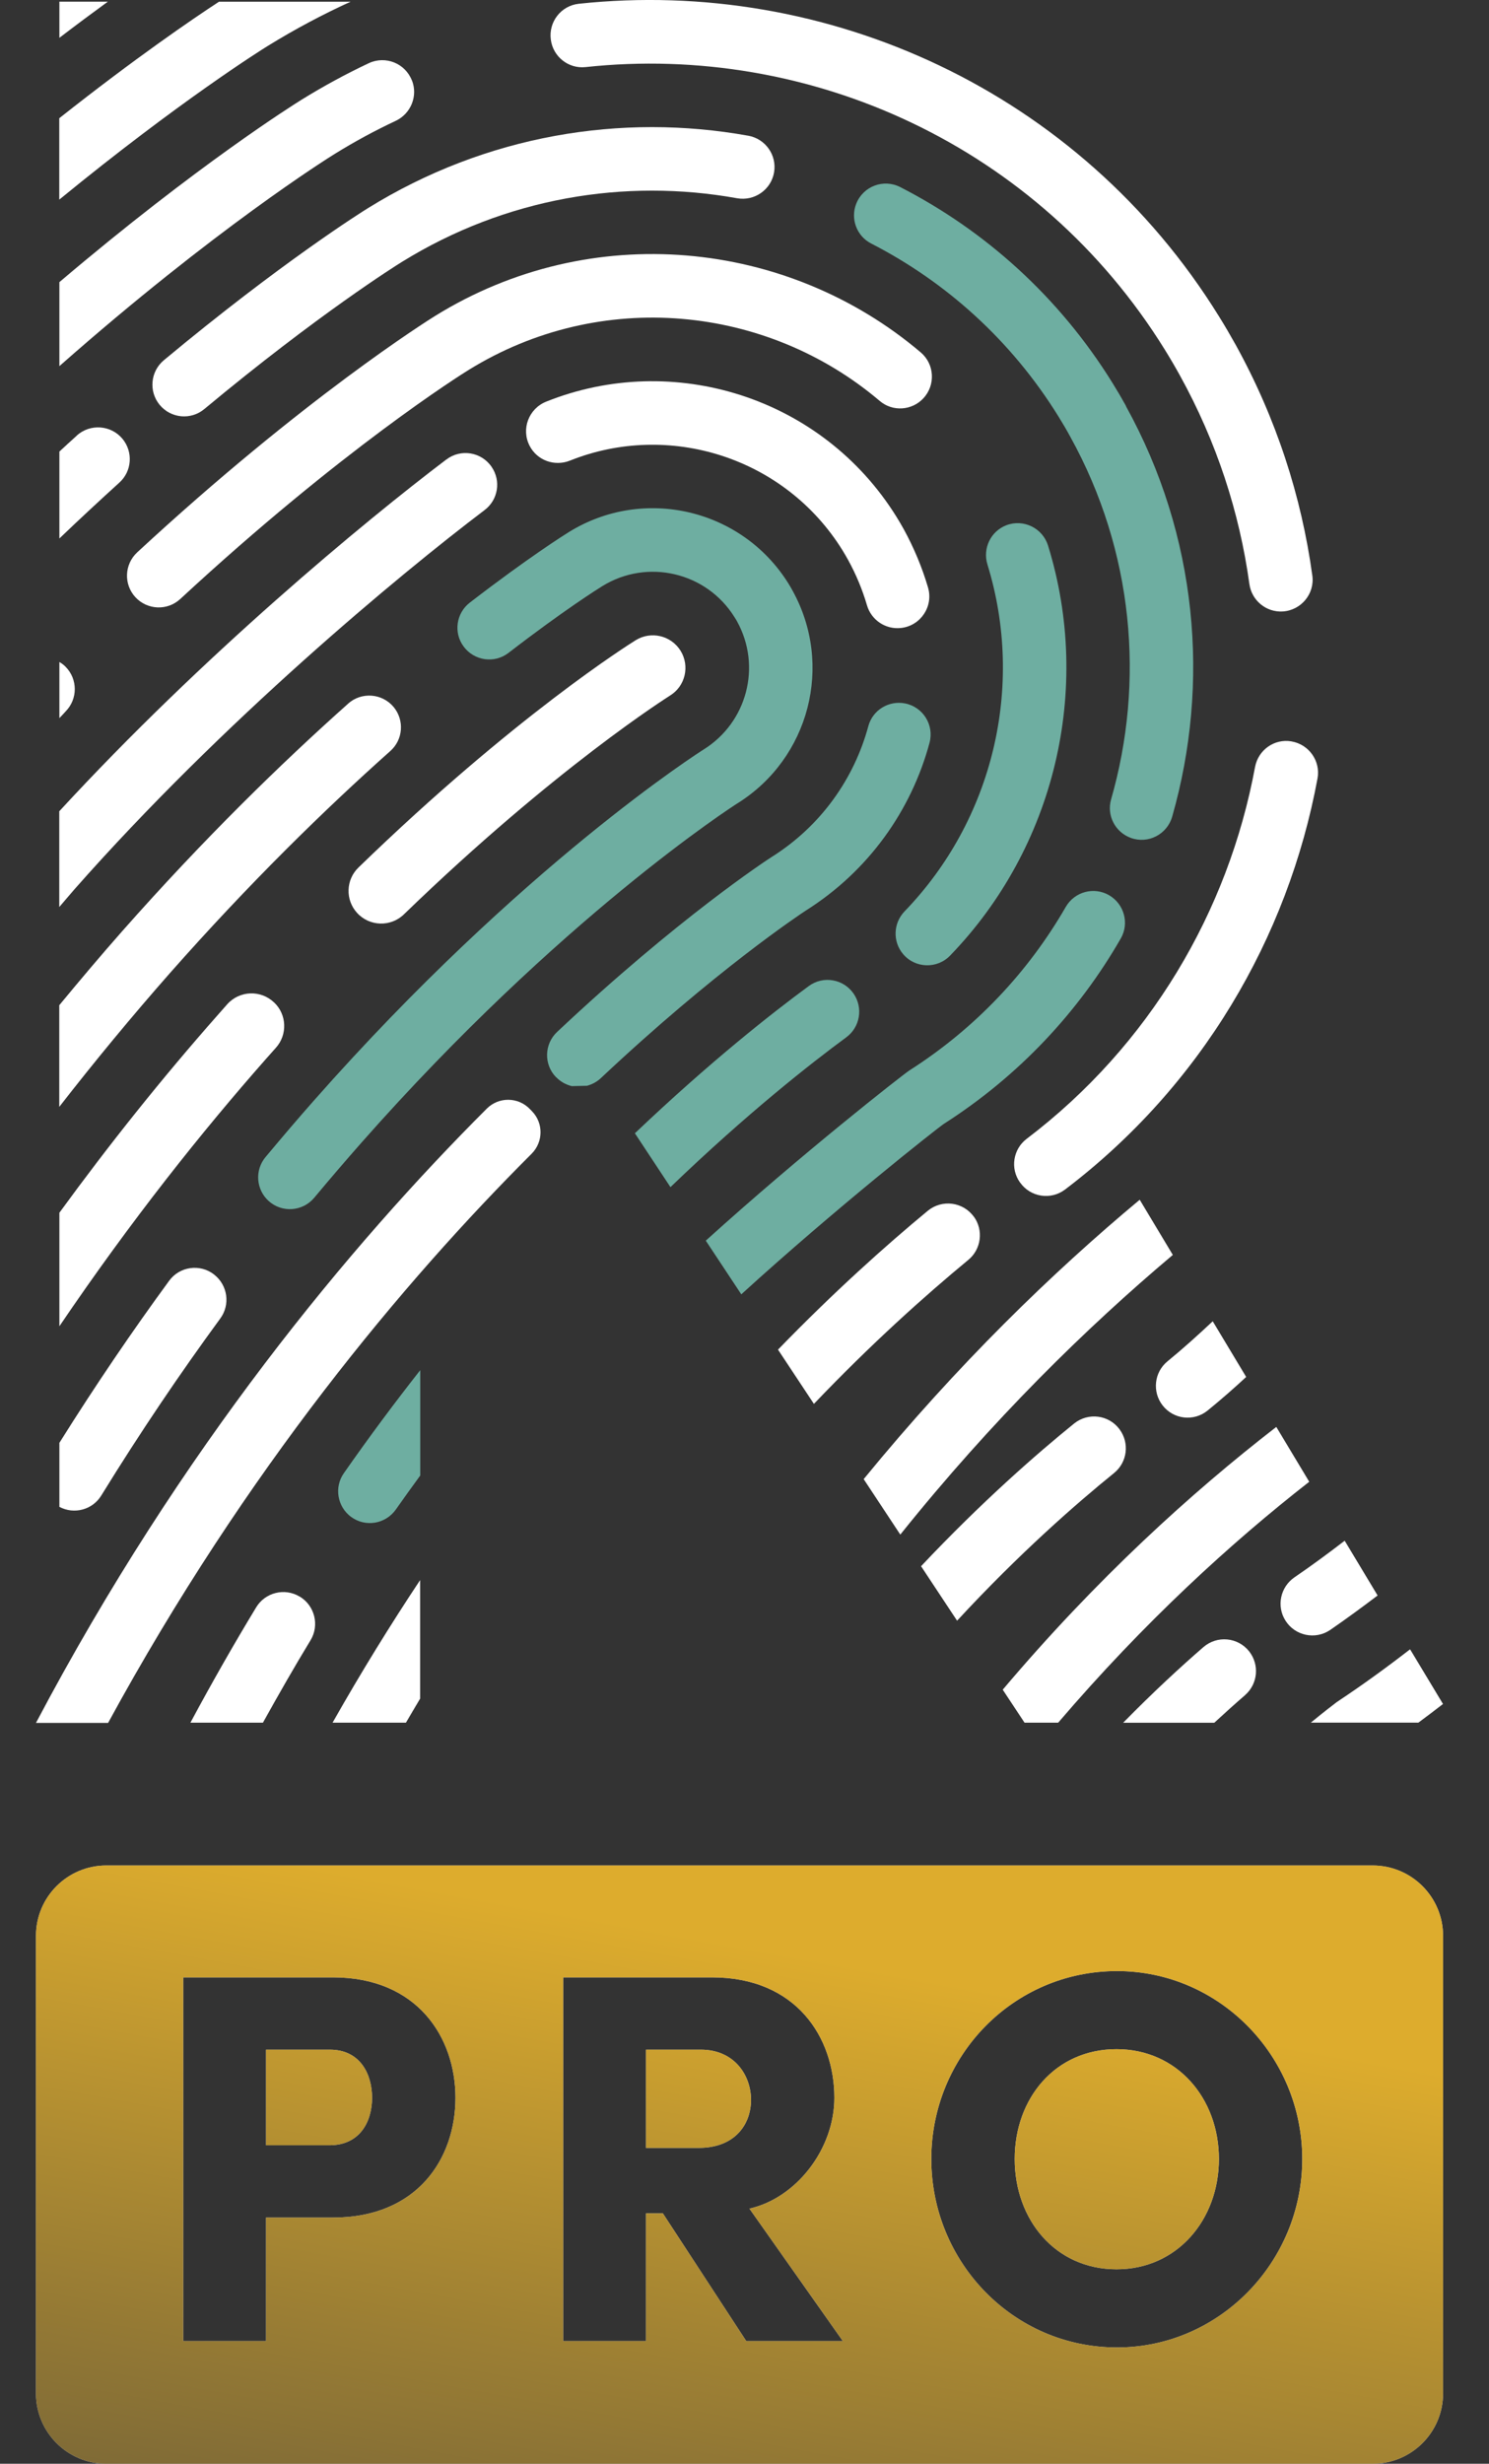 <svg width="26" height="43" viewBox="0 0 26 43" fill="none" xmlns="http://www.w3.org/2000/svg">
<rect x="0" y="0" width="26" height="43" fill="#333333" stroke="none"/>
<path d="M12.876 14.021C12.805 14.066 9.784 16.009 6.312 19.942C6.044 20.246 5.769 20.566 5.488 20.903C5.287 21.145 4.925 21.172 4.691 20.961C4.47 20.761 4.446 20.423 4.636 20.195C4.925 19.849 5.206 19.519 5.481 19.208C9.115 15.091 12.245 13.107 12.286 13.081C13.046 12.608 13.302 11.627 12.87 10.845C12.856 10.82 12.842 10.796 12.827 10.774C12.339 9.986 11.304 9.743 10.517 10.23C10.458 10.266 9.852 10.645 8.879 11.395C8.634 11.584 8.281 11.534 8.096 11.284C7.916 11.043 7.965 10.701 8.204 10.517C9.228 9.728 9.87 9.325 9.932 9.287C11.239 8.477 12.96 8.882 13.77 10.189C13.794 10.228 13.817 10.267 13.839 10.308C14.557 11.606 14.134 13.235 12.877 14.021H12.876ZM6.13 26.474C6.381 26.659 6.733 26.6 6.913 26.344C7.055 26.142 7.197 25.945 7.338 25.752V23.913C6.901 24.469 6.454 25.067 6.005 25.71C5.831 25.956 5.889 26.297 6.132 26.476L6.13 26.474ZM16.231 12.963C16.314 12.653 16.118 12.339 15.804 12.277C15.52 12.221 15.239 12.392 15.163 12.671C14.915 13.589 14.335 14.417 13.471 14.959C13.395 15.007 11.841 16.023 9.727 18.011C9.501 18.224 9.494 18.581 9.71 18.801H9.712C9.789 18.881 9.884 18.931 9.983 18.956C10.082 18.954 10.171 18.951 10.249 18.95C10.335 18.927 10.419 18.884 10.488 18.82C12.493 16.935 13.979 15.952 14.068 15.894C15.171 15.199 15.914 14.139 16.231 12.964V12.963ZM14.906 17.343C14.729 17.085 14.374 17.024 14.122 17.21C13.499 17.667 12.404 18.525 11.086 19.779L11.707 20.719C13.049 19.428 14.166 18.554 14.776 18.105C15.018 17.928 15.075 17.591 14.906 17.343ZM19.663 7.088C19.589 6.954 19.509 6.818 19.427 6.686C18.492 5.177 17.197 4.023 15.721 3.266C15.429 3.116 15.074 3.249 14.952 3.553C14.846 3.817 14.958 4.119 15.21 4.249C16.512 4.917 17.656 5.935 18.483 7.27C18.555 7.386 18.625 7.505 18.69 7.625C19.796 9.625 19.991 11.899 19.401 13.953C19.321 14.232 19.472 14.524 19.746 14.624C20.048 14.734 20.379 14.563 20.468 14.253C21.133 11.927 20.912 9.352 19.66 7.088H19.663ZM15.768 16.65C15.979 16.902 16.363 16.914 16.591 16.677C18.413 14.793 19.078 12.038 18.301 9.524C18.206 9.216 17.872 9.053 17.572 9.167C17.298 9.273 17.156 9.572 17.242 9.852C17.899 11.981 17.337 14.311 15.795 15.906C15.597 16.112 15.585 16.432 15.768 16.65ZM19.368 15.625C19.102 15.471 18.764 15.562 18.61 15.828C17.96 16.955 17.04 17.943 15.875 18.685C15.755 18.765 14.01 20.128 12.324 21.653L12.944 22.59C14.591 21.089 16.36 19.696 16.482 19.614C17.798 18.773 18.838 17.653 19.571 16.378C19.722 16.115 19.63 15.778 19.367 15.625H19.368Z" fill="#6EAEA1"/>
<path d="M1.883 0.029H1.037V0.66C1.342 0.427 1.626 0.216 1.883 0.029Z" fill="white"/>
<path d="M1.035 2.063V3.484C3.131 1.768 4.566 0.869 4.675 0.802C5.147 0.511 5.63 0.254 6.121 0.03H3.824C3.371 0.326 2.372 1.006 1.034 2.064L1.035 2.063Z" fill="white"/>
<path d="M7.191 1.401C7.073 1.103 6.729 0.967 6.439 1.103C6.038 1.292 5.646 1.505 5.26 1.744C5.144 1.816 3.446 2.878 1.037 4.924V6.39C3.751 3.996 5.721 2.763 5.845 2.686C6.194 2.47 6.551 2.277 6.912 2.108C7.176 1.982 7.3 1.674 7.193 1.402L7.191 1.401Z" fill="white"/>
<path d="M1.341 7.603C1.241 7.693 1.138 7.787 1.037 7.881V9.398C1.395 9.055 1.746 8.73 2.084 8.423C2.305 8.224 2.327 7.887 2.139 7.659C1.938 7.417 1.575 7.391 1.341 7.601V7.603Z" fill="white"/>
<path d="M13.066 2.369C10.851 1.97 8.488 2.356 6.428 3.631C6.326 3.694 4.916 4.577 2.861 6.287C2.627 6.482 2.594 6.83 2.787 7.065C2.982 7.302 3.332 7.336 3.568 7.139C5.557 5.485 6.913 4.636 7.013 4.574C8.831 3.448 10.916 3.108 12.87 3.46C13.173 3.514 13.463 3.313 13.516 3.01C13.568 2.708 13.367 2.424 13.068 2.369H13.066Z" fill="white"/>
<path d="M7.596 5.515C7.473 5.592 5.304 6.949 2.396 9.64C2.171 9.849 2.157 10.199 2.365 10.424C2.574 10.648 2.923 10.662 3.148 10.454C5.971 7.841 8.06 6.532 8.181 6.458C10.492 5.027 13.394 5.326 15.363 6.999C15.588 7.189 15.923 7.167 16.124 6.951C16.339 6.719 16.318 6.355 16.078 6.151C13.752 4.178 10.325 3.824 7.596 5.515Z" fill="white"/>
<path d="M1.147 11.639C1.114 11.604 1.076 11.577 1.037 11.554V12.533C1.075 12.494 1.114 12.452 1.15 12.412C1.359 12.196 1.357 11.853 1.147 11.639Z" fill="white"/>
<path d="M7.794 8.019C6.36 9.105 3.544 11.435 1.035 14.159V15.83C1.125 15.727 1.211 15.622 1.3 15.521C3.89 12.586 6.971 10.031 8.462 8.902C8.698 8.724 8.752 8.392 8.584 8.148C8.406 7.887 8.045 7.828 7.794 8.02V8.019Z" fill="white"/>
<path d="M6.079 12.281C4.91 13.322 3.556 14.642 2.132 16.254C1.759 16.677 1.395 17.108 1.035 17.544V19.318C1.656 18.52 2.299 17.742 2.963 16.988C4.358 15.408 5.679 14.12 6.815 13.108C7.039 12.91 7.064 12.57 6.874 12.34C6.673 12.099 6.313 12.072 6.079 12.28V12.281Z" fill="white"/>
<path d="M4.786 17.496C4.553 17.273 4.183 17.287 3.968 17.527C3.911 17.592 3.854 17.656 3.796 17.722C2.826 18.821 1.907 19.972 1.037 21.166V23.147C2.287 21.302 3.529 19.745 4.65 18.475C4.706 18.411 4.762 18.348 4.818 18.286C5.022 18.058 5.009 17.707 4.787 17.496H4.786Z" fill="white"/>
<path d="M3.74 22.245C3.494 22.053 3.137 22.101 2.953 22.354C2.32 23.218 1.676 24.162 1.037 25.182V26.299C1.292 26.435 1.614 26.353 1.768 26.102C2.46 24.978 3.16 23.949 3.846 23.012C4.024 22.771 3.977 22.431 3.74 22.246V22.245Z" fill="white"/>
<path d="M7.088 30.066C7.172 29.925 7.253 29.783 7.336 29.646V27.577C6.824 28.348 6.31 29.177 5.807 30.066H7.087H7.088Z" fill="white"/>
<path d="M5.23 27.864C4.969 27.708 4.63 27.793 4.473 28.053C4.086 28.691 3.702 29.363 3.325 30.066H4.591C4.866 29.571 5.142 29.088 5.422 28.628C5.582 28.366 5.496 28.021 5.232 27.864H5.23Z" fill="white"/>
<path d="M17.004 21.235C16.817 20.975 16.448 20.928 16.2 21.132C15.461 21.743 14.555 22.554 13.585 23.555L14.212 24.502C15.213 23.453 16.153 22.612 16.909 21.988C17.134 21.802 17.176 21.472 17.006 21.235H17.004Z" fill="white"/>
<path d="M15.72 26.784C17.326 24.78 18.971 23.172 20.479 21.902L19.901 20.939C18.378 22.208 16.714 23.819 15.081 25.815L15.721 26.784H15.72Z" fill="white"/>
<path d="M21.176 23.06C20.92 23.3 20.659 23.536 20.385 23.76C20.153 23.95 20.116 24.292 20.301 24.529C20.493 24.775 20.848 24.814 21.089 24.616C21.319 24.429 21.543 24.233 21.76 24.032L21.176 23.06Z" fill="white"/>
<path d="M22.861 25.861L22.286 24.904C20.803 26.051 19.144 27.556 17.509 29.49L17.89 30.066H18.477C19.979 28.311 21.495 26.927 22.861 25.861Z" fill="white"/>
<path d="M19.549 24.946C19.362 24.692 19.001 24.647 18.755 24.845C18.105 25.371 17.139 26.214 16.083 27.335L16.712 28.286C17.798 27.111 18.8 26.237 19.454 25.708C19.685 25.52 19.726 25.185 19.549 24.946Z" fill="white"/>
<path d="M21.741 29.584C21.965 29.389 21.995 29.053 21.811 28.82C21.614 28.573 21.252 28.54 21.013 28.747C20.612 29.094 20.129 29.54 19.612 30.067H21.203C21.395 29.89 21.576 29.727 21.741 29.585V29.584Z" fill="white"/>
<path d="M23.48 26.89C23.194 27.11 22.902 27.325 22.603 27.529C22.357 27.698 22.286 28.031 22.445 28.283C22.611 28.549 22.966 28.624 23.226 28.448C23.508 28.254 23.783 28.052 24.055 27.846L23.48 26.89Z" fill="white"/>
<path d="M25.197 29.74L24.622 28.785C24.214 29.101 23.795 29.405 23.363 29.692C23.354 29.698 23.345 29.704 23.337 29.71C23.262 29.766 23.105 29.888 22.889 30.065H24.767C24.912 29.959 25.054 29.849 25.196 29.74H25.197Z" fill="white"/>
<path d="M15.78 9.235C15.741 9.164 15.698 9.092 15.655 9.022C14.355 6.927 11.75 6.123 9.537 7.01C9.233 7.132 9.097 7.487 9.247 7.779C9.378 8.036 9.683 8.146 9.952 8.039C11.675 7.35 13.701 7.975 14.712 9.606C14.745 9.66 14.778 9.716 14.809 9.772C14.949 10.027 15.059 10.292 15.138 10.562C15.213 10.822 15.464 10.99 15.733 10.96C16.075 10.922 16.301 10.585 16.205 10.255C16.103 9.908 15.961 9.565 15.78 9.235Z" fill="white"/>
<path d="M11.101 11.173C10.994 11.24 8.984 12.498 6.26 15.14C6.038 15.354 6.027 15.706 6.236 15.934C6.452 16.17 6.822 16.182 7.052 15.959C9.708 13.389 11.675 12.157 11.699 12.14C11.967 11.976 12.048 11.625 11.884 11.358C11.717 11.09 11.367 11.009 11.101 11.173Z" fill="white"/>
<path d="M9.618 0.691C9.577 0.382 9.796 0.1 10.105 0.066C14.428 -0.397 18.846 1.582 21.284 5.52C21.386 5.683 21.482 5.849 21.575 6.015C22.285 7.3 22.726 8.665 22.915 10.046C22.959 10.365 22.718 10.652 22.398 10.672C22.108 10.689 21.856 10.48 21.816 10.193C21.644 8.946 21.245 7.714 20.603 6.553C20.52 6.402 20.431 6.251 20.34 6.104C18.133 2.541 14.134 0.749 10.224 1.171C9.926 1.203 9.657 0.99 9.618 0.692V0.691Z" fill="white"/>
<path d="M22.549 12.94H22.552C22.856 12.992 23.061 13.282 23.006 13.584C22.49 16.372 20.97 18.962 18.597 20.761C18.347 20.95 17.991 20.894 17.811 20.637L17.808 20.634C17.637 20.391 17.69 20.055 17.927 19.876C20.074 18.247 21.448 15.906 21.915 13.386C21.971 13.088 22.252 12.889 22.549 12.939V12.94Z" fill="white"/>
<path d="M1.888 30.069C4.299 25.643 7.054 22.361 9.28 20.139L9.283 20.136C9.487 19.931 9.491 19.602 9.29 19.395L9.252 19.356C9.048 19.144 8.71 19.14 8.501 19.348C8.5 19.35 8.497 19.353 8.495 19.354C6.123 21.724 3.166 25.262 0.628 30.07H1.886L1.888 30.069Z" fill="white"/>
<path fill-rule="evenodd" clip-rule="evenodd" d="M1.856 32.558C1.178 32.558 0.628 33.108 0.628 33.786V41.772C0.628 42.45 1.178 43 1.856 43H23.969C24.648 43 25.198 42.45 25.198 41.772V33.786C25.198 33.108 24.648 32.558 23.969 32.558H1.856ZM16.262 37.681C16.262 39.477 17.69 40.97 19.505 40.97C21.293 40.97 22.739 39.477 22.739 37.681C22.739 35.884 21.293 34.401 19.505 34.401C17.69 34.401 16.262 35.884 16.262 37.681ZM21.284 37.681C21.284 38.74 20.556 39.606 19.496 39.606C18.427 39.606 17.718 38.74 17.718 37.681C17.718 36.621 18.427 35.764 19.496 35.764C20.556 35.764 21.284 36.621 21.284 37.681ZM3.199 34.511H5.815C7.29 34.511 7.953 35.562 7.953 36.612C7.953 37.671 7.29 38.703 5.815 38.703H4.645V40.859H3.199V34.511ZM4.645 37.441H5.751C6.294 37.441 6.497 37.017 6.497 36.612C6.497 36.206 6.294 35.773 5.76 35.773H4.645V37.441ZM14.717 40.859H13.031L11.575 38.63H11.28V40.859H9.834V34.511H12.432C13.906 34.511 14.569 35.562 14.569 36.612C14.569 37.506 13.906 38.362 13.086 38.547L14.717 40.859ZM12.238 35.773H11.28V37.487H12.201C12.837 37.487 13.114 37.072 13.114 36.649C13.114 36.225 12.828 35.773 12.238 35.773Z" fill="#D9D9D9"/>
<path fill-rule="evenodd" clip-rule="evenodd" d="M1.856 32.558C1.178 32.558 0.628 33.108 0.628 33.786V41.772C0.628 42.45 1.178 43 1.856 43H23.969C24.648 43 25.198 42.45 25.198 41.772V33.786C25.198 33.108 24.648 32.558 23.969 32.558H1.856ZM16.262 37.681C16.262 39.477 17.69 40.97 19.505 40.97C21.293 40.97 22.739 39.477 22.739 37.681C22.739 35.884 21.293 34.401 19.505 34.401C17.69 34.401 16.262 35.884 16.262 37.681ZM21.284 37.681C21.284 38.74 20.556 39.606 19.496 39.606C18.427 39.606 17.718 38.74 17.718 37.681C17.718 36.621 18.427 35.764 19.496 35.764C20.556 35.764 21.284 36.621 21.284 37.681ZM3.199 34.511H5.815C7.29 34.511 7.953 35.562 7.953 36.612C7.953 37.671 7.29 38.703 5.815 38.703H4.645V40.859H3.199V34.511ZM4.645 37.441H5.751C6.294 37.441 6.497 37.017 6.497 36.612C6.497 36.206 6.294 35.773 5.76 35.773H4.645V37.441ZM14.717 40.859H13.031L11.575 38.63H11.28V40.859H9.834V34.511H12.432C13.906 34.511 14.569 35.562 14.569 36.612C14.569 37.506 13.906 38.362 13.086 38.547L14.717 40.859ZM12.238 35.773H11.28V37.487H12.201C12.837 37.487 13.114 37.072 13.114 36.649C13.114 36.225 12.828 35.773 12.238 35.773Z" fill="url(#paint0_linear_2394_23737)"/>
<defs>
<linearGradient id="paint0_linear_2394_23737" x1="25.198" y1="32.558" x2="22.468" y2="47.478" gradientUnits="userSpaceOnUse">
<stop offset="0.235" stop-color="#DDAC2D"/>
<stop offset="1" stop-color="#7A6737"/>
</linearGradient>
</defs>
</svg>
